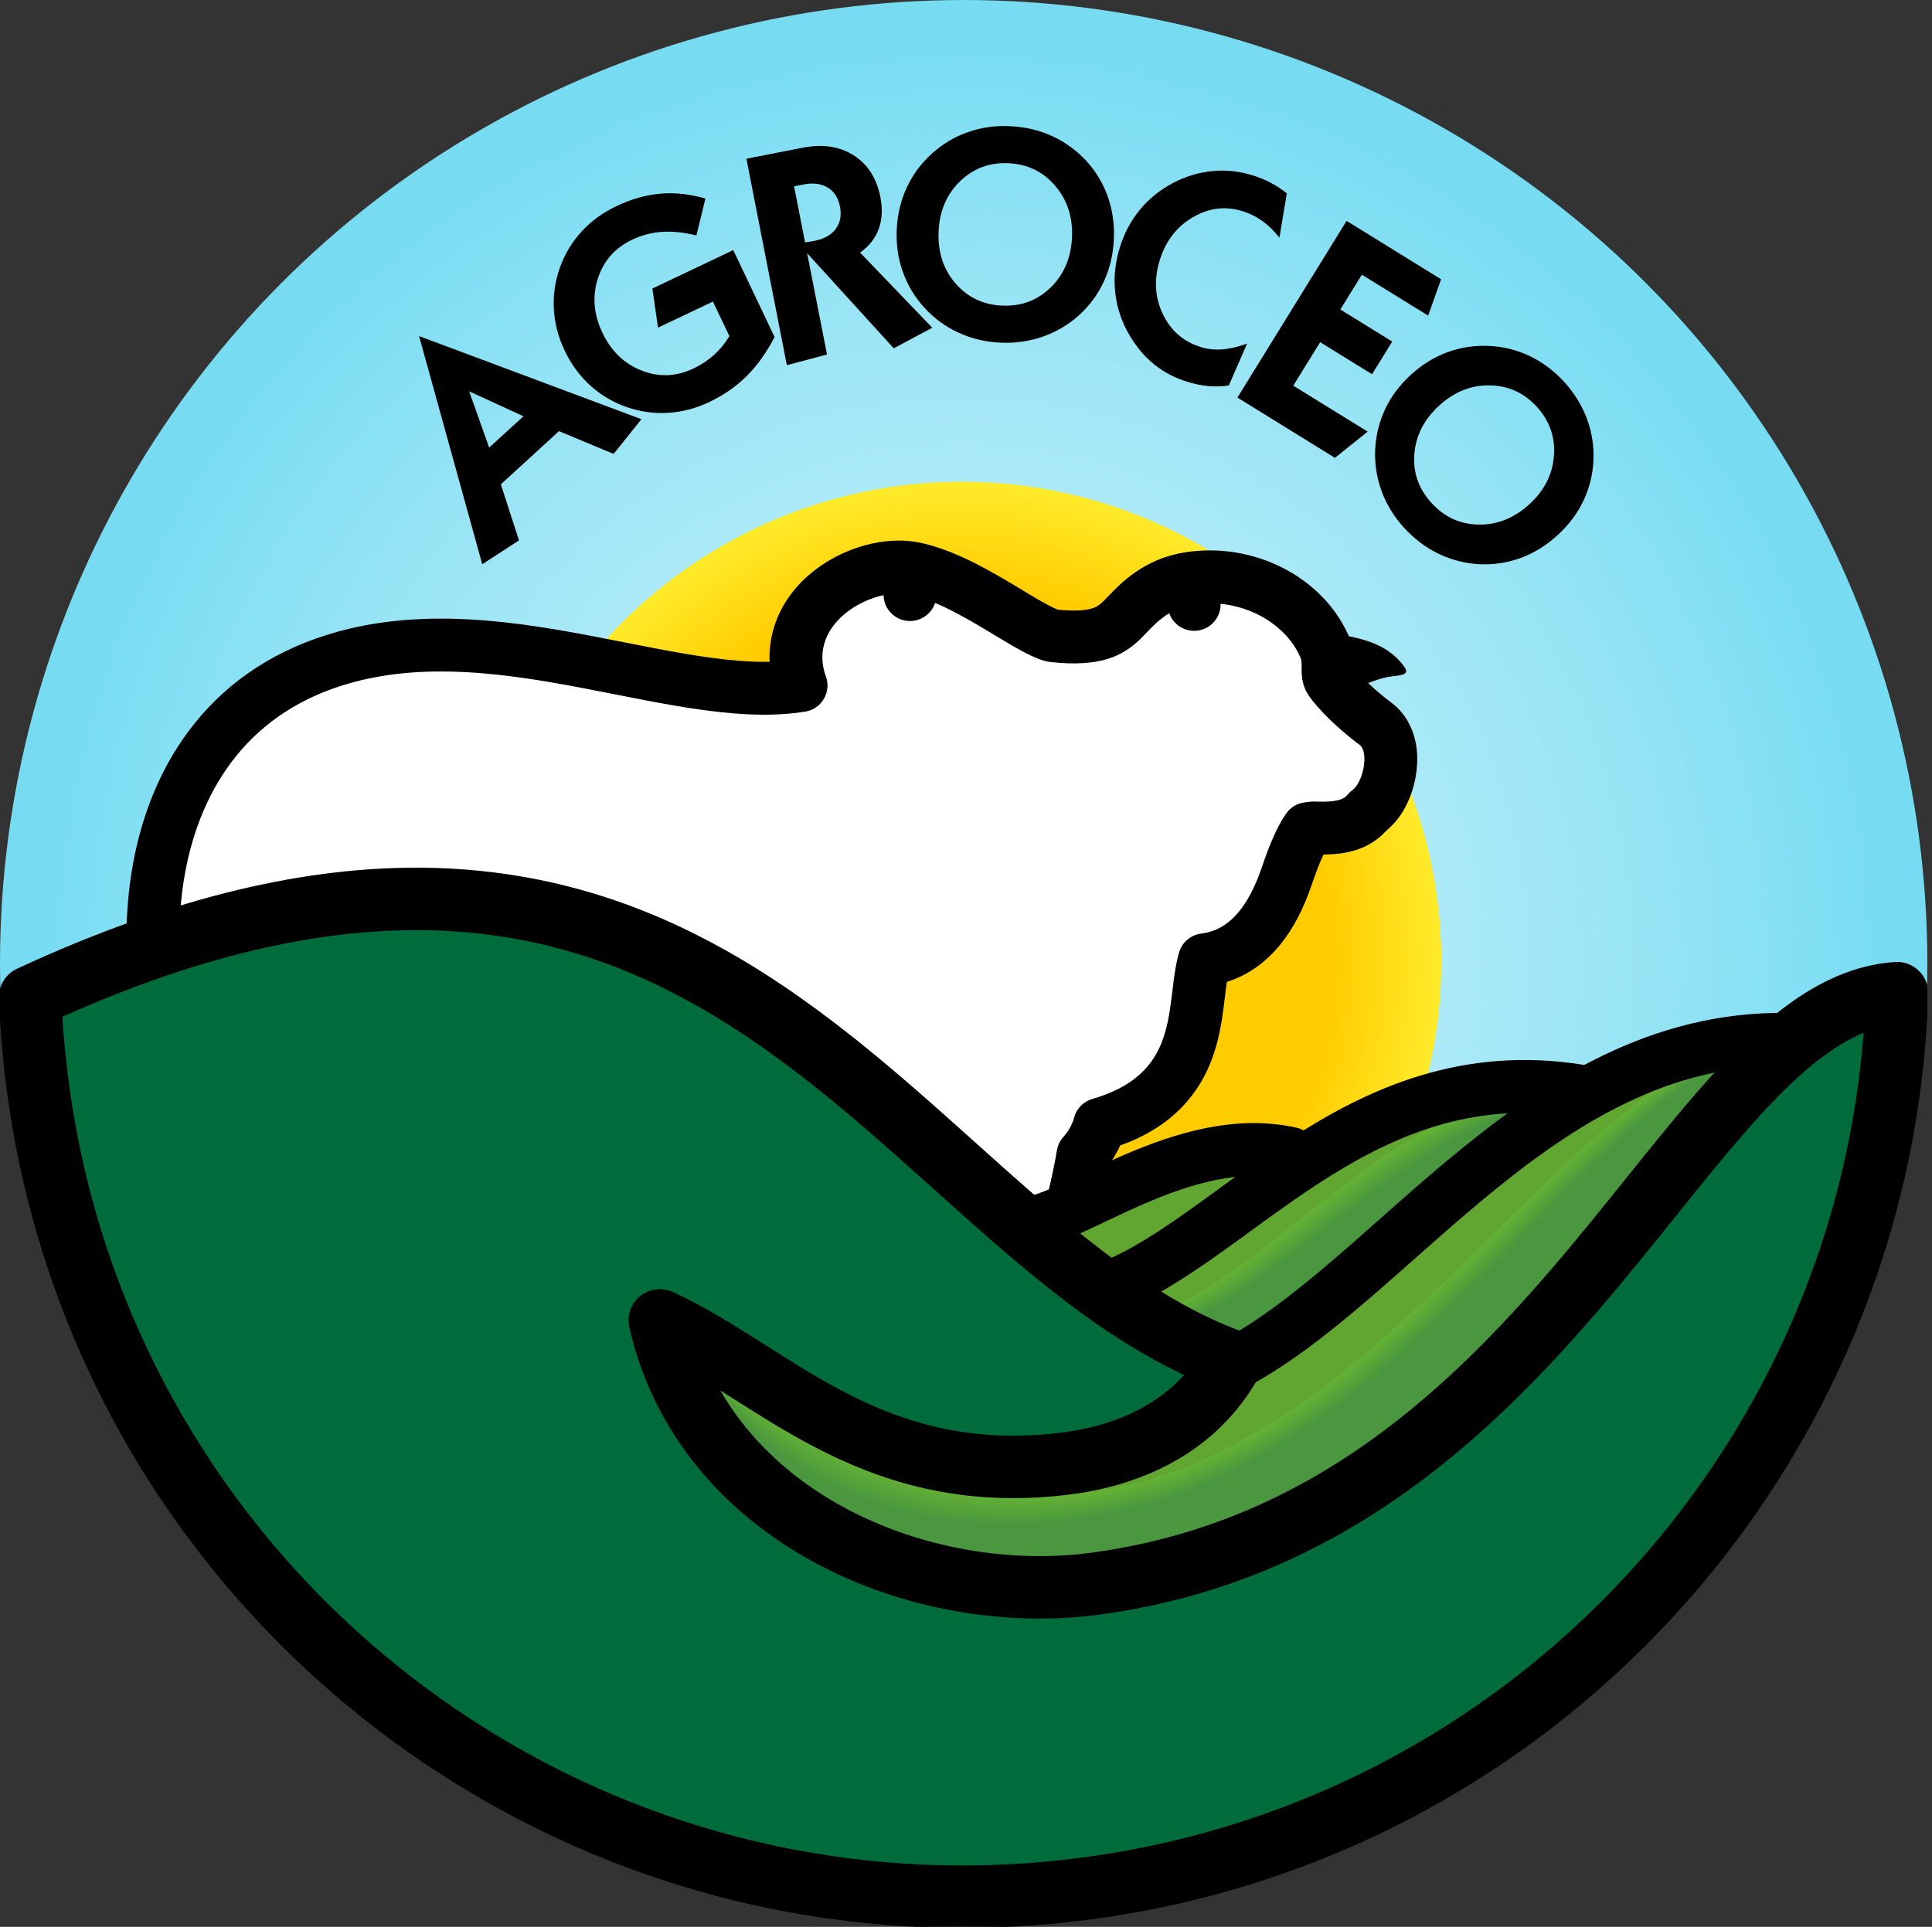 <svg width="100%" height="100%" viewBox="0 0 402 401" fill="none" xmlns="http://www.w3.org/2000/svg">
<rect x="0" y="0" width="402" height="401" fill="#333333" stroke="none"/>
<g clip-path="url(#clip0)">
<circle cx="200.515" cy="200.515" r="200.515" fill="#77DCF2"/>
<circle cx="200.515" cy="200.515" r="200.515" fill="url(#paint0_radial)"/>
<path d="M100.344 117.427L87.2 69.948L133.463 87.241L127.678 94.466L116.311 89.73L104.213 100.792L107.987 112.459L100.344 117.427ZM101.782 93.15L108.917 86.628L97.622 81.442L101.782 93.15Z" fill="black"/>
<path d="M161.168 70.134C159.524 73.331 157.6 76.025 155.407 78.227C153.204 80.419 150.606 82.232 147.602 83.659C144.808 84.992 141.934 85.74 139.01 85.913C136.075 86.097 133.186 85.686 130.351 84.711C127.495 83.695 124.976 82.189 122.783 80.194C120.601 78.201 118.827 75.791 117.495 72.976C116.152 70.161 115.405 67.286 115.241 64.341C115.078 61.407 115.499 58.507 116.527 55.62C117.554 52.786 119.059 50.298 121.053 48.137C123.038 45.985 125.437 44.244 128.242 42.91C131.37 41.423 134.432 40.55 137.44 40.304C140.449 40.048 143.558 40.386 146.779 41.322L144.904 48.996C142.297 48.357 139.908 48.105 137.767 48.25C135.616 48.386 133.546 48.939 131.547 49.88C127.968 51.584 125.585 54.276 124.398 57.965C123.211 61.655 123.525 65.414 125.344 69.245C127.163 73.075 129.884 75.698 133.5 77.115C137.116 78.532 140.718 78.393 144.296 76.688C145.908 75.924 147.343 74.97 148.602 73.829C149.861 72.686 150.911 71.397 151.764 69.95L148.343 62.762L136.917 68.186L135.746 60.048L152.574 52.051L161.168 70.134Z" fill="black"/>
<path d="M163.724 76L155.305 33.032L166.993 30.746C171.132 29.93 174.679 30.457 177.619 32.326C180.56 34.184 182.408 37.09 183.184 41.02C183.667 43.498 183.557 45.71 182.833 47.657C182.119 49.604 180.823 51.245 178.956 52.567L193.98 68.209L185.964 72.484L167.94 52.687L172.08 73.774L163.724 76ZM165.224 38.772L167.51 50.449L169.453 50.13C171.481 49.727 172.96 48.902 173.898 47.625C174.847 46.358 175.128 44.804 174.777 42.975C174.415 41.145 173.557 39.823 172.217 39.021C170.865 38.207 169.175 37.996 167.147 38.4L165.224 38.772Z" fill="black"/>
<path d="M186.594 47.685C186.743 44.563 187.435 41.681 188.681 39.016C189.917 36.35 191.666 33.986 193.936 31.934C196.174 29.924 198.677 28.436 201.45 27.478C204.215 26.511 207.148 26.106 210.248 26.266C213.359 26.415 216.263 27.096 218.95 28.332C221.626 29.568 223.989 31.284 226.031 33.482C228.062 35.721 229.561 38.223 230.528 40.998C231.506 43.762 231.91 46.715 231.762 49.858C231.613 53.011 230.92 55.915 229.685 58.58C228.46 61.245 226.723 63.598 224.483 65.63C222.243 67.63 219.731 69.108 216.935 70.075C214.14 71.043 211.187 71.458 208.076 71.309C204.986 71.15 202.103 70.468 199.438 69.233C196.772 68.007 194.419 66.291 192.388 64.093C190.325 61.833 188.816 59.31 187.838 56.536C186.85 53.771 186.445 50.817 186.594 47.685ZM195.302 48.102C195.095 52.351 196.241 55.95 198.744 58.897C201.246 61.835 204.477 63.403 208.444 63.602C212.432 63.79 215.822 62.54 218.592 59.849C221.361 57.16 222.846 53.69 223.054 49.43C223.252 45.222 222.094 41.645 219.572 38.686C217.059 35.727 213.818 34.16 209.872 33.971C205.925 33.773 202.557 35.023 199.775 37.713C196.994 40.404 195.5 43.863 195.302 48.102Z" fill="black"/>
<path d="M255.691 80.211C254.312 80.434 252.891 80.481 251.43 80.348C249.959 80.216 248.457 79.906 246.904 79.408C244.84 78.762 242.975 77.856 241.3 76.69C239.625 75.534 238.148 74.128 236.871 72.494C234.474 69.424 232.934 66.067 232.271 62.43C231.61 58.784 231.866 55.1 233.041 51.379C233.973 48.428 235.374 45.825 237.242 43.568C239.11 41.322 241.415 39.474 244.156 38.035C246.814 36.669 249.544 35.857 252.363 35.599C255.183 35.339 257.99 35.645 260.783 36.534C262.128 36.959 263.379 37.486 264.534 38.107C265.701 38.728 266.772 39.442 267.75 40.24L266.216 49.462C265.115 48.069 263.94 46.916 262.693 46.012C261.444 45.119 260.069 44.424 258.578 43.958C255.044 42.835 251.597 43.248 248.258 45.184C244.908 47.121 242.608 50.065 241.358 54.006C240.088 58.02 240.269 61.768 241.903 65.252C243.537 68.746 246.156 71.054 249.764 72.199C251.203 72.654 252.694 72.828 254.26 72.72C255.816 72.602 257.562 72.203 259.496 71.492L255.691 80.211Z" fill="black"/>
<path d="M257.474 82.74L280.187 45.968L299.854 58.12L297.162 65.684L283.365 57.166L278.889 64.408L289.69 71.084L285.489 77.888L274.688 71.212L269.096 80.266L284.58 89.826L277.765 95.282L257.474 82.74Z" fill="black"/>
<path d="M293.588 77.976C295.887 75.868 298.418 74.313 301.17 73.301C303.922 72.288 306.832 71.849 309.881 71.993C312.888 72.137 315.71 72.858 318.356 74.131C320.992 75.404 323.358 77.18 325.455 79.469C327.562 81.767 329.128 84.309 330.172 87.071C331.207 89.844 331.677 92.724 331.564 95.72C331.43 98.737 330.73 101.57 329.467 104.226C328.205 106.872 326.418 109.248 324.098 111.367C321.769 113.495 319.228 115.071 316.475 116.093C313.734 117.117 310.844 117.556 307.816 117.422C304.829 117.256 301.997 116.526 299.34 115.252C296.673 113.969 294.296 112.172 292.188 109.873C290.092 107.584 288.537 105.064 287.513 102.312C286.49 99.56 286.029 96.68 286.133 93.695C286.267 90.635 286.966 87.783 288.219 85.126C289.482 82.481 291.269 80.093 293.588 77.976ZM299.459 84.404C296.319 87.277 294.588 90.645 294.29 94.499C293.991 98.353 295.184 101.74 297.868 104.684C300.562 107.627 303.847 109.128 307.71 109.176C311.572 109.224 315.085 107.811 318.226 104.939C321.336 102.098 323.046 98.729 323.333 94.855C323.631 90.982 322.438 87.583 319.776 84.659C317.102 81.736 313.828 80.257 309.955 80.198C306.093 80.139 302.591 81.542 299.459 84.404Z" fill="black"/>
<ellipse cx="200.081" cy="200.081" rx="99.823" ry="99.823" fill="url(#paint1_radial)"/>
<path d="M166.676 142.664C162.625 143.329 158.148 143.387 153.223 142.995C145.688 142.396 137.578 140.797 128.813 139.069L128.359 138.979L128.325 138.973C110.881 135.534 90.87 131.59 72.042 136.679C48.132 143.141 36.618 161.182 33.071 180.841C29.574 200.222 33.635 221.658 41.018 236.984C41.916 238.846 43.781 240.048 45.848 240.095L194.214 243.478L197.673 256.87C198.155 258.736 199.579 260.214 201.426 260.765L214.124 264.553C215.863 265.072 217.747 264.699 219.157 263.557C220.544 262.434 221.298 260.711 221.185 258.934C221.189 258.992 221.191 259.025 221.194 259.025C221.207 259.026 221.245 258.622 221.484 257.533C221.72 256.453 222.051 255.126 222.453 253.512C222.518 253.252 222.584 252.985 222.653 252.71C223.506 249.277 224.569 244.913 225.349 240.291C226.63 238.841 227.575 237.336 228.237 235.71C228.474 235.127 228.664 234.553 228.818 233.994C233.974 232.492 237.998 230.315 241.074 227.466C244.882 223.94 246.799 219.788 247.877 215.793C248.702 212.738 249.093 209.477 249.42 206.747C249.498 206.098 249.572 205.479 249.648 204.9C249.914 202.858 250.206 201.175 250.619 199.752C251.817 199.597 253.308 199.292 254.925 198.628C259.961 196.561 264.55 191.763 267.762 182.266C268.55 179.935 269.424 177.561 270.414 175.49C271.029 174.205 271.614 173.196 272.145 172.443L273.36 172.302C277.007 172.459 279.913 172.191 282.193 170.924C283.525 170.184 284.309 169.287 284.702 168.82C284.704 168.818 284.705 168.816 284.707 168.814C286.216 167.702 287.159 166.208 287.727 165.072C288.4 163.724 288.861 162.243 289.124 160.825C289.383 159.423 289.495 157.83 289.283 156.268C289.093 154.871 288.511 152.553 286.511 150.864C286.423 150.789 286.332 150.717 286.238 150.647C283.745 148.798 281.429 146.744 279.634 144.905C278.737 143.986 278.008 143.16 277.469 142.476C277.2 142.135 276.997 141.853 276.852 141.632C276.708 141.413 276.653 141.305 276.649 141.297L276.649 141.296L276.649 141.296C276.401 140.768 276.34 140.333 276.336 139.522C276.336 139.468 276.336 139.386 276.337 139.284C276.34 138.881 276.344 138.161 276.308 137.607C276.257 136.803 276.103 135.586 275.483 134.301C271.051 124.57 259.385 118.626 247.676 120.34L248.473 125.782L247.676 120.34C240.823 121.344 236.944 125.404 234.498 127.964C234.012 128.473 233.583 128.922 233.198 129.276C231.935 130.44 230.681 131.315 228.833 131.881C226.893 132.474 223.92 132.839 219.114 132.305L219.113 132.305C218.744 132.264 217.648 131.924 215.489 130.777C213.784 129.872 211.891 128.732 209.722 127.426C209.323 127.186 208.915 126.94 208.497 126.689C203.433 123.649 196.893 119.8 190.548 118.374L189.343 123.741L190.548 118.374C187.135 117.608 183.379 118.09 180.079 119.199C176.723 120.327 173.325 122.27 170.651 125.007C167.948 127.773 165.835 131.526 165.631 136.08C165.532 138.283 165.888 140.487 166.676 142.664Z" fill="white" stroke="black" stroke-width="11" stroke-miterlimit="22.926" stroke-linecap="round" stroke-linejoin="round"/>
<path fill-rule="evenodd" clip-rule="evenodd" d="M276.21 131.723L277.192 143.639C278.758 143.88 280.174 143.485 281.326 143.22C284.785 142.422 286.38 141.065 290.307 140.681C291.886 140.46 293.276 140.274 292.208 138.784C288.504 133.615 282.494 132.562 276.21 131.723Z" fill="black"/>
<path fill-rule="evenodd" clip-rule="evenodd" d="M372.323 218.16C358.119 217.468 344.813 220.526 333.441 225.799C333.514 225.493 333.377 225.474 333.243 225.451C311.734 221.917 284.033 232.346 268.759 240.451C242.775 230.037 220.352 254.62 207.524 255.125C221.528 267.399 235.904 278.58 251.717 284.413C244.651 297.237 231.723 303.495 217.737 304.88C188.582 307.769 159.731 286.193 137.325 275.874C155.048 320.908 188.941 333.537 224.451 328.826C309.086 317.597 331.755 245.97 372.323 218.16Z" fill="#62A632"/>
<path d="M213.361 254.613C223.079 254.197 246.382 235.068 268.571 240.058" stroke="black" stroke-width="11" stroke-miterlimit="22.926" stroke-linecap="round" stroke-linejoin="round"/>
<path fill-rule="evenodd" clip-rule="evenodd" d="M228.111 329.559C303.063 319.349 325.127 260.658 374.172 216.374C333.099 215.652 301.842 280.736 249.598 303.904C217.978 317.927 171.835 312.487 138.556 275.3C147.816 315.997 191.189 334.588 228.111 329.559Z" fill="#62A632"/>
<path fill-rule="evenodd" clip-rule="evenodd" d="M330.541 227.429C301.595 243.498 279.324 272.568 255.374 284.596L238.961 273.747C266.369 264.859 290.787 223.921 330.541 227.429Z" fill="#62A632"/>
<path fill-rule="evenodd" clip-rule="evenodd" d="M228.111 329.559C303.063 319.349 325.127 260.658 374.172 216.374C333.535 215.637 301.987 280.929 249.743 304.098C218.122 318.121 171.649 313.147 138.556 275.3C147.816 315.997 191.189 334.588 228.111 329.559Z" fill="#63B234"/>
<path fill-rule="evenodd" clip-rule="evenodd" d="M228.111 329.559C303.063 319.349 325.127 260.658 374.172 216.374C333.969 215.62 302.133 281.122 249.888 304.292C218.268 318.315 171.463 313.809 138.555 275.3C147.816 315.997 191.189 334.588 228.111 329.559Z" fill="#62B034"/>
<path fill-rule="evenodd" clip-rule="evenodd" d="M228.111 329.559C303.063 319.349 325.127 260.658 374.172 216.374C334.404 215.603 302.278 281.316 250.033 304.485C218.412 318.509 171.278 314.47 138.555 275.3C147.816 315.997 191.189 334.588 228.111 329.559Z" fill="#60AF35"/>
<path fill-rule="evenodd" clip-rule="evenodd" d="M228.111 329.559C303.063 319.349 325.127 260.658 374.172 216.374C334.84 215.588 302.423 281.509 250.177 304.679C218.557 318.702 171.093 315.13 138.555 275.3C147.816 315.997 191.189 334.588 228.111 329.559Z" fill="#5FAE35"/>
<path fill-rule="evenodd" clip-rule="evenodd" d="M228.111 329.559C303.063 319.349 325.127 260.658 374.172 216.374C335.275 215.572 302.568 281.703 250.323 304.872C218.703 318.895 170.908 315.792 138.555 275.3C147.816 315.997 191.189 334.588 228.111 329.559Z" fill="#5EAC36"/>
<path fill-rule="evenodd" clip-rule="evenodd" d="M228.111 329.559C303.063 319.349 325.127 260.658 374.172 216.374C335.71 215.556 302.713 281.897 250.468 305.066C218.847 319.089 170.722 316.452 138.555 275.301C147.816 315.997 191.189 334.588 228.111 329.559Z" fill="#5DAB36"/>
<path fill-rule="evenodd" clip-rule="evenodd" d="M228.111 329.559C303.063 319.349 325.127 260.658 374.172 216.374C336.145 215.539 302.858 282.09 250.613 305.258C218.992 319.281 170.537 317.112 138.556 275.3C147.816 315.997 191.189 334.588 228.111 329.559Z" fill="#5CAA37"/>
<path fill-rule="evenodd" clip-rule="evenodd" d="M228.111 329.559C303.063 319.349 325.127 260.658 374.172 216.374C336.58 215.524 303.003 282.282 250.759 305.452C219.138 319.475 170.351 317.773 138.556 275.3C147.816 315.997 191.189 334.588 228.111 329.559Z" fill="#5AA838"/>
<path fill-rule="evenodd" clip-rule="evenodd" d="M228.111 329.559C303.063 319.349 325.127 260.658 374.172 216.374C337.016 215.508 303.148 282.476 250.904 305.645C219.283 319.668 170.166 318.435 138.555 275.3C147.816 315.997 191.189 334.588 228.111 329.559Z" fill="#59A738"/>
<path fill-rule="evenodd" clip-rule="evenodd" d="M228.111 329.559C303.063 319.349 325.127 260.658 374.172 216.374C337.451 215.49 303.294 282.669 251.048 305.839C219.428 319.862 169.981 319.095 138.555 275.3C147.816 315.997 191.189 334.588 228.111 329.559Z" fill="#58A639"/>
<path fill-rule="evenodd" clip-rule="evenodd" d="M228.111 329.559C303.063 319.349 325.127 260.658 374.172 216.374C337.887 215.475 303.438 282.863 251.193 306.033C219.573 320.056 169.795 319.756 138.555 275.3C147.816 315.997 191.189 334.588 228.111 329.559Z" fill="#57A439"/>
<path fill-rule="evenodd" clip-rule="evenodd" d="M228.111 329.559C303.063 319.349 325.127 260.658 374.172 216.374C338.321 215.459 303.583 283.056 251.338 306.226C219.717 320.249 169.609 320.417 138.555 275.3C147.816 315.997 191.189 334.588 228.111 329.559Z" fill="#56A33A"/>
<path fill-rule="evenodd" clip-rule="evenodd" d="M228.111 329.559C303.063 319.349 325.127 260.658 374.172 216.374C338.757 215.444 303.728 283.25 251.483 306.42C219.863 320.443 169.424 321.077 138.555 275.301C147.816 315.997 191.189 334.588 228.111 329.559Z" fill="#55A23A"/>
<path fill-rule="evenodd" clip-rule="evenodd" d="M228.111 329.559C303.063 319.349 325.127 260.658 374.172 216.374C339.192 215.426 303.873 283.444 251.629 306.612C220.008 320.635 169.239 321.738 138.556 275.3C147.816 315.997 191.189 334.588 228.111 329.559Z" fill="#53A03B"/>
<path fill-rule="evenodd" clip-rule="evenodd" d="M228.111 329.559C303.063 319.349 325.127 260.658 374.172 216.374C339.627 215.411 304.018 283.637 251.774 306.805C220.153 320.829 169.054 322.399 138.556 275.3C147.816 315.997 191.189 334.588 228.111 329.559Z" fill="#529F3C"/>
<path fill-rule="evenodd" clip-rule="evenodd" d="M228.111 329.559C303.063 319.349 325.127 260.658 374.172 216.374C340.062 215.395 304.164 283.83 251.918 306.999C220.298 321.022 168.868 323.06 138.555 275.3C147.816 315.997 191.189 334.588 228.111 329.559Z" fill="#519E3C"/>
<path fill-rule="evenodd" clip-rule="evenodd" d="M228.111 329.559C303.063 319.349 325.127 260.658 374.172 216.374C340.497 215.378 304.309 284.023 252.064 307.192C220.443 321.216 168.683 323.721 138.555 275.3C147.816 315.997 191.189 334.588 228.111 329.559Z" fill="#509C3D"/>
<path fill-rule="evenodd" clip-rule="evenodd" d="M228.111 329.559C303.063 319.349 325.127 260.658 374.172 216.374C340.933 215.362 304.453 284.217 252.208 307.386C220.587 321.409 168.498 324.381 138.555 275.3C147.816 315.997 191.189 334.588 228.111 329.559Z" fill="#4F9B3D"/>
<path fill-rule="evenodd" clip-rule="evenodd" d="M228.111 329.559C303.063 319.349 325.127 260.658 374.172 216.374C341.367 215.346 304.599 284.41 252.354 307.58C220.733 321.603 168.312 325.043 138.555 275.3C147.816 315.997 191.189 334.588 228.111 329.559Z" fill="#4D9A3E"/>
<path fill-rule="evenodd" clip-rule="evenodd" d="M228.111 329.559C303.063 319.349 325.127 260.658 374.172 216.374C341.803 215.331 304.744 284.604 252.499 307.774C220.878 321.797 168.127 325.703 138.555 275.301C147.816 315.997 191.189 334.588 228.111 329.559Z" fill="#4C983E"/>
<path fill-rule="evenodd" clip-rule="evenodd" d="M228.111 329.559C303.063 319.349 325.127 260.658 374.172 216.374C342.238 215.314 304.888 284.797 252.644 307.966C221.023 321.989 167.941 326.363 138.556 275.3C147.816 315.997 191.189 334.588 228.111 329.559Z" fill="#4B973F"/>
<path fill-rule="evenodd" clip-rule="evenodd" d="M330.541 227.429C301.595 243.498 279.324 272.568 255.374 284.596C249.96 281.023 244.545 277.45 239.131 273.877C266.537 264.988 291.012 224.251 330.541 227.429Z" fill="#63B234"/>
<path fill-rule="evenodd" clip-rule="evenodd" d="M330.542 227.429C301.595 243.498 279.324 272.567 255.374 284.596C250.016 281.066 244.658 277.535 239.301 274.006C266.708 265.116 291.238 224.581 330.542 227.429Z" fill="#62B034"/>
<path fill-rule="evenodd" clip-rule="evenodd" d="M330.541 227.429C301.595 243.499 279.324 272.568 255.374 284.597C250.073 281.11 244.771 277.621 239.469 274.135C266.875 265.246 291.464 224.912 330.541 227.429Z" fill="#60AF35"/>
<path fill-rule="evenodd" clip-rule="evenodd" d="M330.541 227.429C301.595 243.498 279.324 272.568 255.374 284.596C250.129 281.152 244.884 277.708 239.639 274.264C267.046 265.375 291.689 225.243 330.541 227.429Z" fill="#5FAE35"/>
<path fill-rule="evenodd" clip-rule="evenodd" d="M330.541 227.429C301.595 243.498 279.324 272.568 255.374 284.596C250.186 281.194 244.997 277.794 239.808 274.393C267.214 265.504 291.915 225.573 330.541 227.429Z" fill="#5EAC36"/>
<path fill-rule="evenodd" clip-rule="evenodd" d="M330.541 227.429C301.595 243.498 279.324 272.567 255.374 284.596C250.241 281.238 245.109 277.88 239.978 274.522C267.384 265.633 292.141 225.903 330.541 227.429Z" fill="#5DAB36"/>
<path fill-rule="evenodd" clip-rule="evenodd" d="M330.542 227.429C301.595 243.498 279.324 272.568 255.374 284.596C250.298 281.281 245.222 277.965 240.146 274.65C267.553 265.762 292.366 226.234 330.542 227.429Z" fill="#5CAA37"/>
<path fill-rule="evenodd" clip-rule="evenodd" d="M330.542 227.429C301.595 243.499 279.324 272.568 255.374 284.597C250.354 281.324 245.335 278.052 240.316 274.78C267.723 265.892 292.592 226.564 330.542 227.429Z" fill="#5AA838"/>
<path fill-rule="evenodd" clip-rule="evenodd" d="M330.541 227.429C301.595 243.498 279.324 272.568 255.374 284.596C250.411 281.367 245.448 278.137 240.485 274.909C267.892 266.02 292.818 226.895 330.541 227.429Z" fill="#59A738"/>
<path fill-rule="evenodd" clip-rule="evenodd" d="M330.541 227.429C301.595 243.498 279.324 272.568 255.374 284.596C250.467 281.41 245.561 278.223 240.655 275.037C268.061 266.149 293.043 227.225 330.541 227.429Z" fill="#58A639"/>
<path fill-rule="evenodd" clip-rule="evenodd" d="M330.541 227.429C301.595 243.498 279.324 272.568 255.374 284.596C250.524 281.453 245.674 278.309 240.823 275.166C268.23 266.277 293.269 227.555 330.541 227.429Z" fill="#57A439"/>
<path fill-rule="evenodd" clip-rule="evenodd" d="M330.541 227.429C301.595 243.498 279.324 272.568 255.374 284.596C250.58 281.495 245.786 278.396 240.993 275.294C268.4 266.406 293.494 227.885 330.541 227.429Z" fill="#56A33A"/>
<path fill-rule="evenodd" clip-rule="evenodd" d="M330.541 227.429C301.595 243.498 279.324 272.567 255.374 284.596C250.637 281.538 245.899 278.481 241.163 275.424C268.569 266.535 293.72 228.216 330.541 227.429Z" fill="#55A23A"/>
<path fill-rule="evenodd" clip-rule="evenodd" d="M330.542 227.429C301.595 243.498 279.324 272.568 255.374 284.596C250.693 281.582 246.012 278.567 241.332 275.553C268.738 266.664 293.946 228.547 330.542 227.429Z" fill="#53A03B"/>
<path fill-rule="evenodd" clip-rule="evenodd" d="M330.541 227.429C301.595 243.499 279.324 272.568 255.374 284.597C250.749 281.625 246.125 278.654 241.501 275.682C268.907 266.793 294.171 228.877 330.541 227.429Z" fill="#529F3C"/>
<path fill-rule="evenodd" clip-rule="evenodd" d="M330.541 227.429C301.595 243.498 279.324 272.568 255.374 284.596C250.806 281.668 246.238 278.739 241.67 275.811C269.077 266.921 294.397 229.207 330.541 227.429Z" fill="#519E3C"/>
<path fill-rule="evenodd" clip-rule="evenodd" d="M330.541 227.429C301.595 243.498 279.324 272.568 255.374 284.596C250.862 281.711 246.351 278.824 241.84 275.94C269.246 267.051 294.623 229.537 330.541 227.429Z" fill="#509C3D"/>
<path fill-rule="evenodd" clip-rule="evenodd" d="M330.541 227.429C301.595 243.498 279.324 272.567 255.374 284.596C250.918 281.754 246.463 278.911 242.008 276.069C269.415 267.18 294.848 229.868 330.541 227.429Z" fill="#4F9B3D"/>
<path fill-rule="evenodd" clip-rule="evenodd" d="M330.541 227.429C301.595 243.499 279.324 272.568 255.374 284.597C250.975 281.796 246.576 278.998 242.178 276.198C269.584 267.31 295.074 230.198 330.541 227.429Z" fill="#4D9A3E"/>
<path fill-rule="evenodd" clip-rule="evenodd" d="M330.541 227.429C301.595 243.498 279.324 272.568 255.374 284.596C251.031 281.84 246.689 279.083 242.347 276.327C269.754 267.438 295.299 230.529 330.541 227.429Z" fill="#4C983E"/>
<path fill-rule="evenodd" clip-rule="evenodd" d="M330.541 227.429C301.595 243.498 279.324 272.568 255.374 284.596L242.516 276.455C269.922 267.567 295.525 230.859 330.541 227.429Z" fill="#4B973F"/>
<path d="M228.299 268.841C255.953 259.872 281.765 219.497 328.636 227.034C328.762 227.053 328.89 227.07 329.017 227.09" stroke="black" stroke-width="11" stroke-miterlimit="22.926" stroke-linecap="round" stroke-linejoin="round"/>
<path d="M255.373 284.595C290.071 267.167 321.244 213.979 374.171 216.371" stroke="black" stroke-width="11" stroke-miterlimit="22.926" stroke-linecap="round" stroke-linejoin="round"/>
<path fill-rule="evenodd" clip-rule="evenodd" d="M256.311 283.259C249.007 296.625 235.561 302.983 221.038 304.673C180.54 309.384 160.629 285.444 137.284 274.792C146.546 315.489 191.188 334.588 228.109 329.559C324.854 316.379 350.687 209.655 394.72 206.689C391.749 301.982 318.975 382.97 221.481 393.572C114.788 405.172 18.892 328.086 7.29 221.393C6.784 216.741 6.446 212.107 6.274 207.501C70.949 177.524 113.91 184.404 147.829 203.448C189.833 227.031 217.973 269.265 256.311 283.259Z" fill="#006C3B"/>
<path d="M256.312 283.259C249.008 296.625 235.561 302.983 221.039 304.673C180.54 309.384 160.629 285.443 137.284 274.792C146.546 315.489 191.188 334.588 228.109 329.559C324.854 316.379 350.687 209.655 394.72 206.689C391.749 301.982 318.975 382.97 221.482 393.572C114.788 405.172 18.892 328.086 7.29 221.393C6.784 216.741 6.446 212.107 6.274 207.501C70.949 177.524 113.91 184.404 147.829 203.448C189.833 227.031 217.973 269.265 256.312 283.259Z" stroke="black" stroke-width="13" stroke-miterlimit="22.926" stroke-linecap="round" stroke-linejoin="round"/>
</g>
<defs>
<radialGradient id="paint0_radial" cx="0" cy="0" r="1" gradientUnits="userSpaceOnUse" gradientTransform="translate(200.515 200.515) rotate(86.698) scale(192.116)">
<stop stop-color="#C7F0FA"/>
<stop offset="1" stop-color="white" stop-opacity="0"/>
</radialGradient>
<radialGradient id="paint1_radial" cx="0" cy="0" r="1" gradientUnits="userSpaceOnUse" gradientTransform="translate(200.081 200.081) rotate(10.164) scale(100.939)">
<stop offset="0.763" stop-color="#FFCC00"/>
<stop offset="1" stop-color="#FFEC2C"/>
</radialGradient>
<clipPath id="clip0">
<rect width="401.031" height="401" fill="white"/>
</clipPath>
</defs>
</svg>
